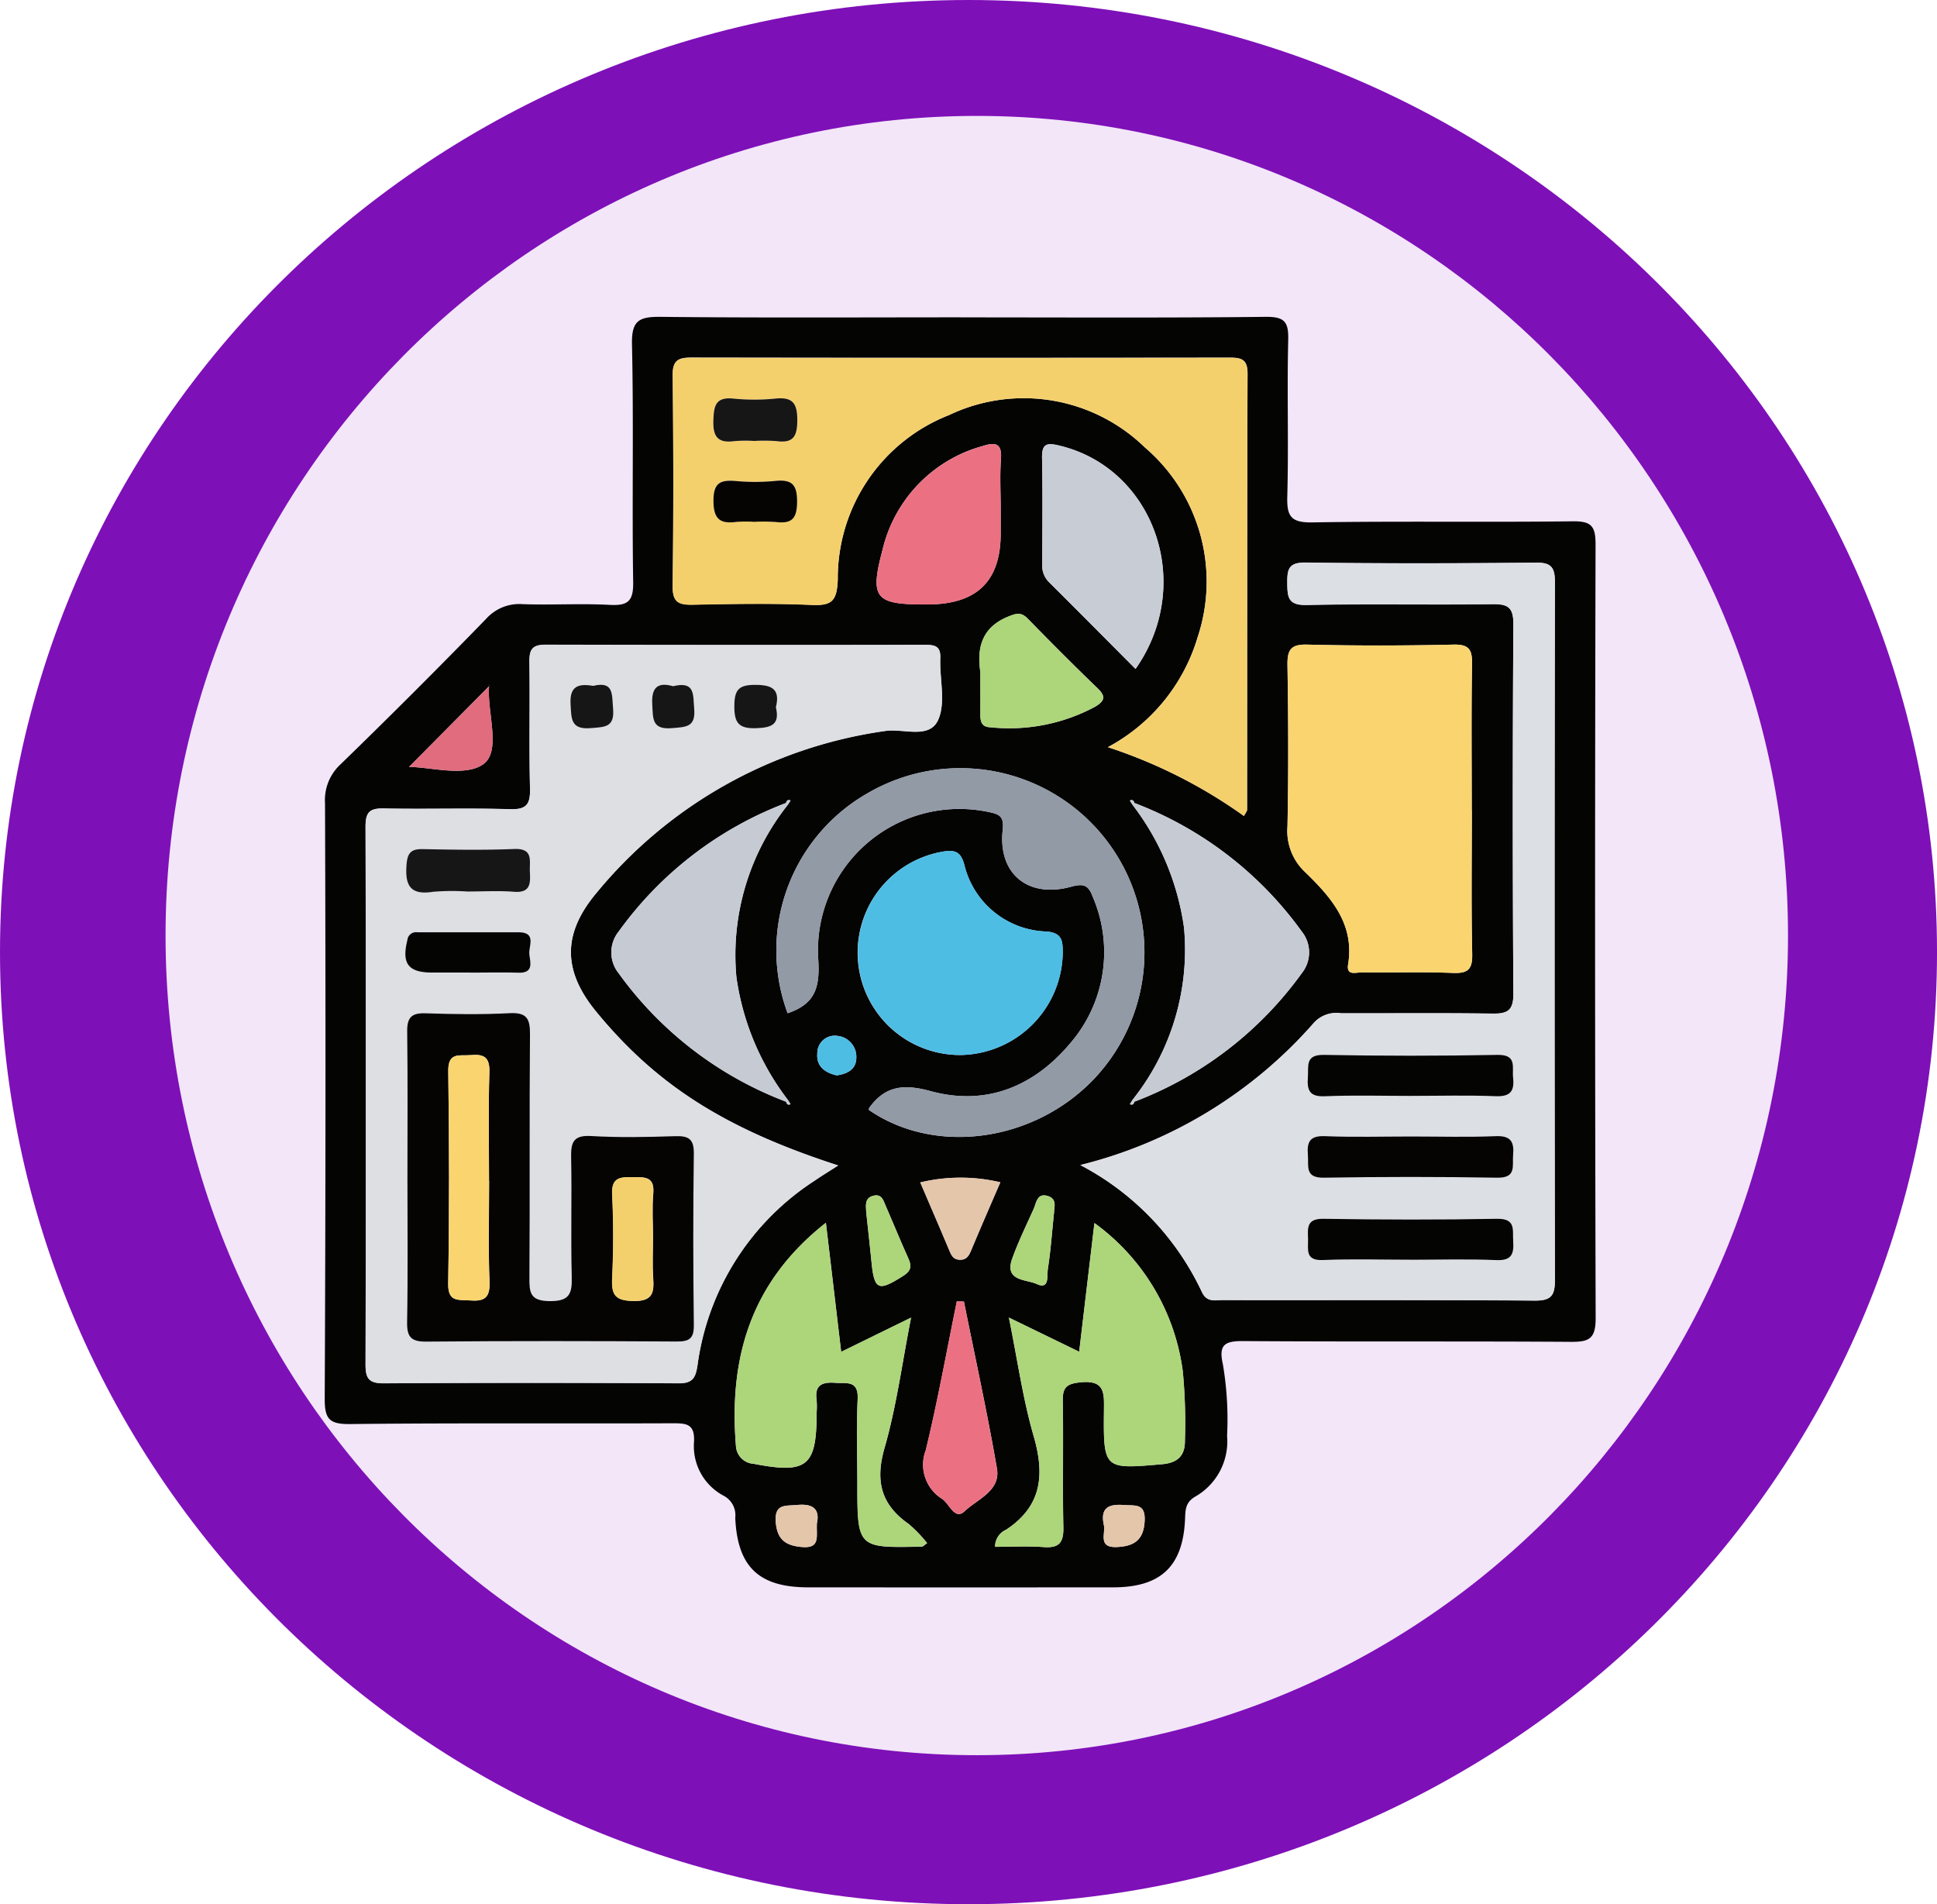 <svg xmlns="http://www.w3.org/2000/svg" xmlns:xlink="http://www.w3.org/1999/xlink" width="116.999" height="115" viewBox="0 0 116.999 115">
  <defs>
    <clipPath id="clip-path">
      <rect id="Rectángulo_381081" data-name="Rectángulo 381081" width="76.764" height="76.732" transform="translate(0 0)" fill="none"/>
    </clipPath>
  </defs>
  <g id="Grupo_1083382" data-name="Grupo 1083382" transform="translate(-742 -1036.392)">
    <g id="Grupo_1071419" data-name="Grupo 1071419" transform="translate(316.563 -6462.078)">
      <g id="Grupo_1015374" data-name="Grupo 1015374" transform="translate(425.927 7498.205)">
        <g id="Grupo_1015448" data-name="Grupo 1015448" transform="translate(0 0)">
          <g id="Grupo_1014855" data-name="Grupo 1014855" transform="translate(0 0)">
            <path id="Unión_12" data-name="Unión 12" d="M58.5,0C90.809,0,117,25.744,117,57.5S90.809,115,58.5,115,0,89.256,0,57.5,26.192,0,58.5,0Z" transform="translate(-0.49 0.265)" fill="#7e10b8"/>
            <path id="Trazado_608395" data-name="Trazado 608395" d="M49,0C76.062,0,98,22.162,98,49.5S76.062,99,49,99,0,76.838,0,49.5,21.938,0,49,0Z" transform="translate(9.51 7.265)" fill="#f2e6f8"/>
          </g>
        </g>
      </g>
    </g>
    <g id="Grupo_1083043" data-name="Grupo 1083043" transform="translate(761.618 1055.527)">
      <g id="Grupo_1083042" data-name="Grupo 1083042" clip-path="url(#clip-path)">
        <path id="Trazado_842246" data-name="Trazado 842246" d="M38.407.032C44.548.032,50.69.068,56.831,0c1.155-.013,1.389.313,1.362,1.4-.077,3.144.03,6.292-.056,9.435-.033,1.194.2,1.6,1.506,1.579,5.241-.087,10.485,0,15.727-.066,1.138-.015,1.389.292,1.387,1.4q-.06,23.367.006,46.734c0,1.26-.422,1.427-1.512,1.42-6.59-.044-13.181,0-19.772-.047-1.122-.008-1.5.22-1.234,1.394A19.845,19.845,0,0,1,54.5,67.58,3.836,3.836,0,0,1,52.6,71.235c-.619.351-.614.8-.638,1.361-.12,2.856-1.457,4.129-4.332,4.132q-9.211.008-18.424,0c-2.981,0-4.28-1.228-4.413-4.2A1.326,1.326,0,0,0,24.1,71.2a3.384,3.384,0,0,1-1.8-3.234c.066-1.116-.452-1.149-1.3-1.146-6.491.025-12.982-.025-19.472.047-1.253.014-1.538-.3-1.532-1.539Q.078,47.357.014,29.383a2.937,2.937,0,0,1,.933-2.354Q5.408,22.7,9.741,18.243a2.69,2.69,0,0,1,2.223-.891c1.746.06,3.5-.05,5.241.043,1.087.057,1.44-.2,1.422-1.368-.075-4.792.035-9.588-.072-14.378C18.523.21,19-.011,20.282,0c6.041.065,12.083.029,18.125.029M48.9,29.359c-.038-.149-.117-.22-.273-.146.055.086.11.173.166.259A15.8,15.8,0,0,1,51.9,36.893,14.535,14.535,0,0,1,48.79,47.287l-.162.26c.155.074.233,0,.269-.146a22.134,22.134,0,0,0,10.114-7.762,2.01,2.01,0,0,0,0-2.517A22.132,22.132,0,0,0,48.9,29.359m-21.038,0a22.127,22.127,0,0,0-10.113,7.766,2.012,2.012,0,0,0,0,2.517A22.122,22.122,0,0,0,27.865,47.4c.035.149.112.22.268.147-.054-.086-.109-.172-.164-.258a15.806,15.806,0,0,1-3.108-7.423,14.578,14.578,0,0,1,3.106-10.4l.167-.257c-.156-.074-.235,0-.273.144m3.152,21.895c-6.854-2.215-11-4.874-14.629-9.3-2.018-2.46-2.034-4.7.008-7.143a27.534,27.534,0,0,1,17.458-9.8c1.1-.172,2.686.528,3.211-.7.451-1.058.065-2.458.115-3.7.029-.72-.326-.8-.907-.8q-11.46.018-22.919-.009c-.815,0-1,.277-.992,1.037.04,2.546-.025,5.094.036,7.639.022.94-.184,1.291-1.208,1.259-2.544-.079-5.093.008-7.639-.045-.859-.018-1.089.252-1.087,1.1q.039,16.251,0,32.5c0,.836.221,1.119,1.087,1.114q8.913-.051,17.826,0c.889.006,1.031-.374,1.144-1.135a15.783,15.783,0,0,1,7.1-11.122c.4-.271.811-.521,1.394-.9m14.628-.02a16.615,16.615,0,0,1,7.332,7.651c.3.657.785.5,1.245.5,6.29.011,12.579-.017,18.869.032,1.025.008,1.218-.334,1.216-1.273q-.041-21.041,0-42.08c0-.882-.175-1.222-1.139-1.212-4.642.048-9.285.055-13.926-.005-1.028-.013-1.108.412-1.1,1.236.008.851.044,1.347,1.166,1.323,3.742-.08,7.487,0,11.23-.051.947-.013,1.265.207,1.259,1.218q-.067,11.156,0,22.312c.007,1.051-.385,1.214-1.294,1.2-3.044-.045-6.089-.011-9.134-.022a1.835,1.835,0,0,0-1.6.557,27.559,27.559,0,0,1-14.123,8.611m9.883-21.083c.109-.208.186-.286.186-.365.008-8.785,0-17.57.029-26.355,0-.863-.385-.957-1.087-.956q-16.248.021-32.5-.005c-.805,0-1.144.168-1.135,1.065.043,4.242.05,8.486-.005,12.728-.012.988.363,1.147,1.223,1.13,2.395-.049,4.8-.093,7.186.014,1.237.055,1.512-.271,1.565-1.528A10.583,10.583,0,0,1,37.7,5.935,10.49,10.49,0,0,1,49.537,7.888a10.653,10.653,0,0,1,3.187,11.449A11.137,11.137,0,0,1,47.3,25.988a30.293,30.293,0,0,1,8.228,4.161M69.28,29.8c0-2.939-.031-5.878.018-8.816.015-.876-.165-1.212-1.133-1.189-2.937.068-5.878.073-8.815,0-1.033-.026-1.218.342-1.2,1.27.051,3.237.062,6.475,0,9.711a3.394,3.394,0,0,0,1.068,2.76c1.546,1.5,2.994,3.117,2.594,5.568-.115.709.477.483.805.487,1.843.021,3.688-.041,5.528.032.921.037,1.185-.225,1.164-1.155-.062-2.888-.022-5.778-.022-8.666M27.957,42.056c1.727-.581,1.963-1.632,1.84-3.375A8.545,8.545,0,0,1,40.032,29.89c.674.141,1.014.227.916,1.1-.294,2.634,1.516,4.138,4.113,3.431.742-.2,1.053-.139,1.323.6a8.42,8.42,0,0,1-1.363,8.856c-2.193,2.61-5.08,3.8-8.422,2.886-1.625-.442-2.751-.334-3.718,1.016-.02.029-.012.078-.017.118,4.02,2.77,10.005,1.933,13.63-1.905a11.121,11.121,0,0,0-13.7-17.225,10.925,10.925,0,0,0-4.838,13.292m10.407,2.521a6.268,6.268,0,0,0,6.209-6.183c-.006-.653,0-1.2-.987-1.275a5.268,5.268,0,0,1-4.963-4.053c-.209-.717-.5-.9-1.263-.776a6.185,6.185,0,0,0,1,12.287m2.124,29.7c.984,0,1.967-.055,2.941.016.926.068,1.2-.267,1.185-1.184-.055-2.544.011-5.091-.035-7.635-.015-.833.235-1.048,1.08-1.131,1.484-.147,1.416.672,1.407,1.7-.034,3.573-.013,3.555,3.531,3.244.931-.082,1.369-.527,1.359-1.42a32.938,32.938,0,0,0-.128-4.185,13.163,13.163,0,0,0-5.337-8.957c-.319,2.69-.61,5.15-.921,7.772l-4.247-2.066c.527,2.595.849,4.926,1.5,7.162.673,2.331.5,4.223-1.664,5.651a1.109,1.109,0,0,0-.667,1.031M30.265,54.714c-4.589,3.612-5.86,8.218-5.43,13.489A1.136,1.136,0,0,0,25.9,69.269c3.242.623,3.81.167,3.811-3.1a5.042,5.042,0,0,0,0-.748c-.137-.917.341-1.1,1.129-1.042.679.05,1.407-.174,1.352.987-.081,1.693-.02,3.393-.02,5.09,0,3.9,0,3.9,3.893,3.814.074,0,.145-.091.321-.21A8.348,8.348,0,0,0,35.267,72.9c-1.678-1.177-2.029-2.6-1.453-4.6.718-2.5,1.055-5.1,1.6-7.861-1.511.739-2.793,1.367-4.222,2.068-.312-2.638-.6-5.1-.923-7.793M48.971,21.263c3.607-5.13,1.124-12.1-4.575-13.481-.759-.184-1.091-.158-1.072.744.043,2.142.017,4.285.011,6.428a1.391,1.391,0,0,0,.412,1.072c1.727,1.717,3.442,3.447,5.224,5.237m-8.145-9.678c0-1-.058-2,.016-2.987s-.351-1.038-1.127-.791a8.535,8.535,0,0,0-6.026,6.261c-.778,2.929-.446,3.3,2.556,3.3h.15c2.99,0,4.431-1.4,4.431-4.293V11.585M39.6,21.5c0,1.07.006,1.766,0,2.462-.005.429.032.805.6.824a10.955,10.955,0,0,0,6.336-1.243c.561-.341.668-.606.15-1.106-1.432-1.38-2.834-2.79-4.226-4.212-.378-.386-.65-.333-1.141-.138-1.837.731-1.892,2.189-1.713,3.413m-1,37.968-.428-.009c-.615,3-1.156,6.017-1.877,8.99a2.431,2.431,0,0,0,.991,2.939c.441.3.759,1.314,1.361.741.77-.731,2.181-1.225,1.947-2.58-.582-3.375-1.319-6.722-1.994-10.081M9.923,22.307,5.087,27.182c1.278,0,3.422.627,4.5-.177s.217-3.069.331-4.689c.007-.093-.032-.19,0-.009M35.967,52.273c.6,1.4,1.185,2.754,1.759,4.118.121.289.237.536.607.554.441.022.579-.257.724-.6.562-1.35,1.15-2.69,1.747-4.077a10.442,10.442,0,0,0-4.837.009M32.7,54.028c.1.991.219,1.981.314,2.973.171,1.792.407,1.882,1.926.915.528-.336.5-.63.288-1.1-.469-1.044-.9-2.1-1.359-3.154-.134-.309-.231-.7-.713-.589-.545.123-.473.554-.456.953m11.348.075c-.015-.278.225-.821-.376-1.006-.652-.2-.687.4-.856.781-.448,1-.933,1.985-1.3,3.014-.485,1.367.882,1.233,1.483,1.518.8.376.614-.53.673-.9.173-1.08.246-2.177.374-3.408M29.724,72.852c.168-.782-.166-1.2-1.191-1.1-.7.068-1.379-.093-1.294,1.029.082,1.084.622,1.437,1.61,1.513,1.116.086.826-.68.875-1.443m17.339.142c.1.51-.376,1.357.793,1.3,1.071-.052,1.62-.455,1.667-1.608.042-1.057-.6-.877-1.241-.928-.923-.074-1.466.15-1.219,1.235M30.92,45.809c.626-.085,1.188-.357,1.185-1.067a1.269,1.269,0,0,0-1.16-1.32,1.052,1.052,0,0,0-1.195,1.062c-.066.766.438,1.158,1.17,1.325" fill="#040403"/>
        <path id="Trazado_842247" data-name="Trazado 842247" d="M31.013,51.252c-.583.374-1,.624-1.393.9a15.786,15.786,0,0,0-7.1,11.122c-.113.761-.255,1.141-1.144,1.135q-8.912-.054-17.825,0c-.866,0-1.089-.278-1.087-1.114q.036-16.253,0-32.5c0-.846.227-1.116,1.087-1.1,2.545.053,5.094-.034,7.638.045,1.025.032,1.231-.319,1.209-1.259-.061-2.545,0-5.093-.036-7.639-.012-.76.177-1.04.992-1.037q11.458.043,22.918.009c.582,0,.937.076.908.8-.05,1.246.336,2.647-.115,3.7-.526,1.232-2.114.532-3.211.7a27.537,27.537,0,0,0-17.459,9.8c-2.041,2.446-2.026,4.683-.008,7.143,3.63,4.424,7.775,7.084,14.629,9.3m-26.021.76c0,2.9.033,5.792-.02,8.687-.016.906.225,1.2,1.165,1.189,5.043-.046,10.086-.036,15.129-.006.771,0,1.031-.2,1.022-1q-.06-5.167,0-10.336c.012-.879-.3-1.091-1.115-1.065-1.7.055-3.4.088-5.091-.009-1.068-.062-1.225.381-1.206,1.293.051,2.4-.025,4.794.037,7.189.027,1.017-.1,1.5-1.336,1.489-1.2-.011-1.226-.534-1.22-1.444.032-4.893-.007-9.786.034-14.679.008-.941-.2-1.321-1.225-1.268-1.693.088-3.4.065-5.091.008-.863-.03-1.111.279-1.1,1.114.04,2.946.015,5.892.015,8.838M8.606,34.706c.942,0,1.89-.059,2.826.016,1.014.081,1-.523.961-1.213-.033-.657.231-1.42-.953-1.371-1.832.075-3.671.043-5.5.007-.684-.013-.936.185-1,.908-.1,1.232.175,1.893,1.586,1.672a13.493,13.493,0,0,1,2.081-.019m.119,4.89c.994,0,1.988-.02,2.981.006.966.026.674-.693.643-1.146-.033-.479.435-1.3-.645-1.293-2.037.007-4.074,0-6.11,0a.521.521,0,0,0-.609.467c-.349,1.419.043,1.962,1.5,1.964q1.118,0,2.235,0M27.248,23.579c.262-1.071-.2-1.352-1.245-1.355-.985,0-1.258.285-1.264,1.257-.007,1.009.229,1.4,1.315,1.362.951-.031,1.438-.23,1.194-1.264M16.214,22.286c-.891-.148-1.438,0-1.372,1.11.052.875,0,1.549,1.23,1.441.825-.073,1.442-.033,1.34-1.171-.077-.842.068-1.689-1.2-1.38m4.827.02c-.878-.248-1.322.017-1.26,1.091.05.852-.046,1.553,1.2,1.441.826-.075,1.438-.045,1.334-1.171-.077-.831.079-1.689-1.272-1.361" fill="#dddfe3"/>
        <path id="Trazado_842248" data-name="Trazado 842248" d="M45.641,51.232a27.551,27.551,0,0,0,14.124-8.611,1.833,1.833,0,0,1,1.6-.556c3.045.01,6.091-.024,9.135.022.909.013,1.3-.15,1.294-1.2q-.07-11.157,0-22.313c.006-1.011-.312-1.23-1.259-1.218-3.743.051-7.488-.029-11.23.051-1.123.024-1.159-.471-1.166-1.322-.007-.825.072-1.249,1.1-1.236,4.641.059,9.284.052,13.926,0,.964-.01,1.14.331,1.139,1.212q-.039,21.04,0,42.08c0,.94-.191,1.281-1.217,1.273-6.289-.049-12.579-.021-18.868-.031-.46,0-.942.153-1.245-.5a16.615,16.615,0,0,0-7.333-7.652m19.888,5.71c1.746,0,3.494-.054,5.236.021.947.04,1.064-.4,1.014-1.154-.044-.678.177-1.363-.983-1.341-3.491.067-6.984.059-10.475,0-1.044-.017-.947.571-.932,1.236.015.629-.181,1.3.9,1.255,1.742-.076,3.491-.021,5.237-.02m.116-7.444c-1.744,0-3.491.05-5.233-.02-.925-.037-1.094.361-1.03,1.145.055.668-.206,1.385.969,1.364q5.232-.093,10.467,0c1.18.02.9-.717.959-1.372.071-.793-.136-1.174-1.048-1.136-1.692.07-3.389.02-5.084.02m-.006-2.449c1.695,0,3.393-.048,5.085.02.892.035,1.14-.308,1.052-1.119-.069-.641.252-1.4-.945-1.376q-5.235.091-10.471,0c-1.168-.022-.928.674-.979,1.35-.058.778.089,1.187,1.023,1.148,1.742-.073,3.49-.021,5.235-.021" fill="#dcdfe3"/>
        <path id="Trazado_842249" data-name="Trazado 842249" d="M55.524,30.149A30.321,30.321,0,0,0,47.3,25.988a11.134,11.134,0,0,0,5.428-6.651A10.653,10.653,0,0,0,49.537,7.888,10.49,10.49,0,0,0,37.7,5.935a10.584,10.584,0,0,0-6.714,9.943c-.053,1.256-.328,1.582-1.565,1.527-2.391-.107-4.791-.063-7.186-.014-.859.017-1.235-.142-1.222-1.13.054-4.242.047-8.486,0-12.728-.009-.9.33-1.066,1.135-1.064q16.249.031,32.5,0c.7,0,1.09.093,1.087.956-.029,8.785-.021,17.57-.029,26.356,0,.078-.077.156-.186.364M25.942,7.495a10.208,10.208,0,0,1,1.344.01c.988.133,1.248-.26,1.253-1.236.006-1.026-.253-1.443-1.323-1.333a12.662,12.662,0,0,1-2.538,0c-1.085-.107-1.179.45-1.208,1.331-.032.993.294,1.374,1.278,1.237a8.8,8.8,0,0,1,1.194-.009M25.9,12.377a11.363,11.363,0,0,1,1.344.009c.932.113,1.274-.17,1.284-1.195.011-1.08-.322-1.393-1.348-1.283a12.785,12.785,0,0,1-2.388,0c-.91-.073-1.314.131-1.315,1.187,0,1.087.372,1.421,1.378,1.285a7.914,7.914,0,0,1,1.045-.007" fill="#f4d06d"/>
        <path id="Trazado_842250" data-name="Trazado 842250" d="M69.28,29.8c0,2.889-.039,5.778.023,8.666.02.93-.244,1.192-1.165,1.156-1.84-.074-3.685-.012-5.528-.033-.327,0-.92.223-.8-.487.4-2.45-1.049-4.063-2.594-5.567a3.4,3.4,0,0,1-1.069-2.76c.065-3.236.055-6.475,0-9.712-.015-.928.171-1.3,1.2-1.269,2.936.074,5.877.069,8.814,0,.969-.023,1.149.314,1.134,1.19-.05,2.937-.019,5.876-.019,8.815" fill="#fad56f"/>
        <path id="Trazado_842251" data-name="Trazado 842251" d="M27.958,42.056a10.923,10.923,0,0,1,4.837-13.292,11.121,11.121,0,0,1,13.7,17.225c-3.625,3.838-9.61,4.675-13.63,1.905.005-.04,0-.089.018-.118.966-1.35,2.092-1.458,3.717-1.016,3.342.91,6.229-.276,8.422-2.886a8.418,8.418,0,0,0,1.363-8.856c-.27-.735-.58-.8-1.322-.6-2.6.707-4.408-.8-4.114-3.431.1-.874-.242-.96-.916-1.1A8.545,8.545,0,0,0,29.8,38.681c.123,1.743-.113,2.793-1.839,3.375" fill="#919aa5"/>
        <path id="Trazado_842252" data-name="Trazado 842252" d="M38.365,44.578a6.186,6.186,0,0,1-1-12.288c.762-.126,1.053.06,1.263.777a5.265,5.265,0,0,0,4.963,4.052c.991.08.981.622.987,1.275a6.269,6.269,0,0,1-6.209,6.184" fill="#4dbde4"/>
        <path id="Trazado_842253" data-name="Trazado 842253" d="M40.488,74.281a1.113,1.113,0,0,1,.667-1.032c2.165-1.428,2.338-3.319,1.664-5.65-.647-2.236-.969-4.567-1.495-7.162L45.57,62.5c.311-2.622.6-5.083.921-7.772a13.159,13.159,0,0,1,5.337,8.957,32.749,32.749,0,0,1,.128,4.185c.011.893-.427,1.338-1.358,1.42-3.544.31-3.566.328-3.532-3.245.01-1.03.077-1.848-1.407-1.7-.844.084-1.1.3-1.08,1.131.046,2.545-.019,5.091.036,7.635.019.918-.259,1.252-1.186,1.185-.974-.071-1.957-.016-2.941-.016" fill="#add57a"/>
        <path id="Trazado_842254" data-name="Trazado 842254" d="M30.266,54.714c.319,2.7.611,5.155.923,7.793l4.221-2.068c-.54,2.757-.877,5.364-1.6,7.861-.575,2-.224,3.426,1.454,4.6a8.284,8.284,0,0,1,1.113,1.151c-.176.119-.248.209-.321.211-3.893.086-3.893.085-3.893-3.815,0-1.7-.061-3.4.02-5.089.055-1.162-.673-.938-1.353-.987-.787-.058-1.265.124-1.128,1.041a5.182,5.182,0,0,1,.005.748c0,3.273-.569,3.728-3.811,3.1A1.134,1.134,0,0,1,24.836,68.2c-.43-5.271.841-9.878,5.43-13.49" fill="#add57a"/>
        <path id="Trazado_842255" data-name="Trazado 842255" d="M27.865,47.4A22.121,22.121,0,0,1,17.75,39.64a2.011,2.011,0,0,1,0-2.517,22.116,22.116,0,0,1,10.112-7.765l.108.113a14.573,14.573,0,0,0-3.108,10.4A15.808,15.808,0,0,0,27.97,47.29l-.1.111" fill="#c6cbd3"/>
        <path id="Trazado_842256" data-name="Trazado 842256" d="M48.79,47.286A14.534,14.534,0,0,0,51.9,36.893a15.8,15.8,0,0,0-3.108-7.421l.108-.113a22.145,22.145,0,0,1,10.113,7.763,2.012,2.012,0,0,1,0,2.518A22.139,22.139,0,0,1,48.9,47.4l-.108-.116" fill="#c6cbd3"/>
        <path id="Trazado_842257" data-name="Trazado 842257" d="M48.972,21.263c-1.783-1.79-3.5-3.52-5.225-5.237a1.4,1.4,0,0,1-.412-1.072c.007-2.142.033-4.285-.011-6.427-.018-.9.313-.929,1.073-.745,5.7,1.381,8.181,8.352,4.575,13.481" fill="#c8cdd5"/>
        <path id="Trazado_842258" data-name="Trazado 842258" d="M40.826,11.585v1.494c0,2.9-1.441,4.292-4.431,4.293h-.15c-3,0-3.334-.375-2.556-3.3a8.537,8.537,0,0,1,6.026-6.261c.776-.246,1.2-.21,1.127.791s-.016,1.991-.016,2.987" fill="#eb7182"/>
        <path id="Trazado_842259" data-name="Trazado 842259" d="M39.6,21.5c-.179-1.225-.125-2.682,1.712-3.413.492-.2.764-.248,1.142.138,1.391,1.421,2.794,2.832,4.226,4.212.518.5.411.764-.15,1.106a10.956,10.956,0,0,1-6.336,1.243c-.564-.019-.6-.4-.6-.824.008-.7,0-1.392,0-2.462" fill="#add57a"/>
        <path id="Trazado_842260" data-name="Trazado 842260" d="M38.6,59.467c.675,3.358,1.413,6.706,1.995,10.08.233,1.355-1.178,1.85-1.947,2.581-.6.573-.92-.443-1.362-.742a2.43,2.43,0,0,1-.991-2.938c.721-2.974,1.263-5.991,1.877-8.991l.428.01" fill="#eb7182"/>
        <path id="Trazado_842261" data-name="Trazado 842261" d="M9.923,22.308c-.034-.181.005-.085,0,.008-.114,1.621.741,3.893-.331,4.69s-3.224.177-4.5.177l4.836-4.875" fill="#e06c7d"/>
        <path id="Trazado_842262" data-name="Trazado 842262" d="M35.967,52.273a10.442,10.442,0,0,1,4.837-.009c-.6,1.387-1.184,2.727-1.747,4.077-.145.347-.283.626-.724.6-.369-.018-.485-.265-.607-.554-.574-1.364-1.162-2.723-1.759-4.118" fill="#e4c6ab"/>
        <path id="Trazado_842263" data-name="Trazado 842263" d="M32.7,54.028c-.017-.4-.089-.83.457-.953.482-.108.578.28.713.59.457,1.049.889,2.109,1.359,3.153.21.469.24.762-.288,1.1-1.519.968-1.755.877-1.926-.915-.1-.992-.209-1.982-.315-2.973" fill="#add57a"/>
        <path id="Trazado_842264" data-name="Trazado 842264" d="M44.047,54.1c-.127,1.231-.2,2.327-.374,3.408-.059.369.125,1.275-.672.9-.6-.284-1.968-.15-1.483-1.517.365-1.029.849-2.016,1.3-3.015.169-.377.205-.981.857-.78.6.185.361.727.375,1.006" fill="#add57a"/>
        <path id="Trazado_842265" data-name="Trazado 842265" d="M29.724,72.853c-.049.762.242,1.529-.874,1.443-.988-.076-1.529-.43-1.611-1.513-.084-1.122.591-.962,1.3-1.029,1.025-.1,1.358.317,1.19,1.1" fill="#e4c6ab"/>
        <path id="Trazado_842266" data-name="Trazado 842266" d="M47.063,72.994c-.247-1.085.3-1.309,1.219-1.235.64.051,1.284-.129,1.241.928-.047,1.154-.6,1.556-1.667,1.608-1.169.056-.7-.791-.793-1.3" fill="#e4c6ab"/>
        <path id="Trazado_842267" data-name="Trazado 842267" d="M30.92,45.809c-.732-.167-1.236-.559-1.17-1.325a1.052,1.052,0,0,1,1.195-1.062,1.269,1.269,0,0,1,1.16,1.32c0,.71-.559.982-1.185,1.067" fill="#4dbde4"/>
        <path id="Trazado_842268" data-name="Trazado 842268" d="M27.861,29.358c.038-.148.117-.219.273-.144-.056.085-.111.171-.166.257-.035-.038-.071-.075-.107-.113" fill="#c6cbd3"/>
        <path id="Trazado_842269" data-name="Trazado 842269" d="M27.97,47.289l.164.258c-.156.073-.233,0-.269-.147l.1-.111" fill="#c6cbd3"/>
        <path id="Trazado_842270" data-name="Trazado 842270" d="M48.9,47.4c-.037.147-.114.219-.27.145.054-.086.109-.173.162-.26l.108.115" fill="#c6cbd3"/>
        <path id="Trazado_842271" data-name="Trazado 842271" d="M48.792,29.472c-.055-.086-.11-.173-.166-.259.156-.074.236,0,.273.146-.036.037-.072.075-.107.113" fill="#c6cbd3"/>
        <path id="Trazado_842272" data-name="Trazado 842272" d="M4.992,52.012c0-2.946.024-5.892-.015-8.837-.012-.835.236-1.144,1.1-1.115,1.7.058,3.4.081,5.092-.007,1.024-.053,1.233.326,1.225,1.267-.041,4.893,0,9.787-.034,14.68-.006.909.022,1.432,1.22,1.443,1.231.011,1.362-.471,1.336-1.489-.063-2.4.013-4.793-.037-7.189-.02-.912.137-1.355,1.206-1.293,1.692.1,3.4.064,5.091.009.819-.026,1.127.187,1.115,1.066-.047,3.444-.042,6.89,0,10.335.01.8-.25,1.005-1.021,1-5.043-.03-10.086-.039-15.129.006C5.2,61.9,4.956,61.6,4.972,60.7c.053-2.9.02-5.792.02-8.688m4.929.159c0-2.188-.045-4.378.022-6.564.028-.922-.354-1.09-1.134-1.021-.659.058-1.366-.21-1.35.964.06,4.276.067,8.555-.005,12.831-.019,1.138.6.965,1.3,1.019.861.066,1.236-.126,1.2-1.112-.084-2.036-.026-4.078-.026-6.117m9.9,3.454c0-.9-.062-1.8.016-2.684.088-1-.477-.988-1.189-.987-.752,0-1.348-.038-1.293,1.048.085,1.686.081,3.383,0,5.07-.048,1,.189,1.342,1.276,1.364,1.2.025,1.261-.527,1.2-1.425-.053-.792-.011-1.59-.011-2.386" fill="#050403"/>
        <path id="Trazado_842273" data-name="Trazado 842273" d="M8.606,34.706a13.62,13.62,0,0,0-2.081.018c-1.411.222-1.687-.44-1.585-1.671.06-.723.311-.921.995-.908,1.835.036,3.673.068,5.5-.008,1.184-.049.92.715.953,1.372.035.69.053,1.294-.96,1.213-.937-.075-1.884-.016-2.827-.016" fill="#161617"/>
        <path id="Trazado_842274" data-name="Trazado 842274" d="M8.725,39.6q-1.118,0-2.236,0c-1.461,0-1.853-.545-1.5-1.964a.522.522,0,0,1,.609-.467c2.037,0,4.074,0,6.111,0,1.08,0,.612.814.644,1.293.031.453.323,1.172-.642,1.146-.993-.026-1.987-.006-2.981-.005" fill="#040403"/>
        <path id="Trazado_842275" data-name="Trazado 842275" d="M27.248,23.579c.243,1.034-.244,1.233-1.195,1.264-1.085.036-1.322-.352-1.315-1.362.007-.972.28-1.259,1.265-1.256,1.047,0,1.507.283,1.245,1.354" fill="#161617"/>
        <path id="Trazado_842276" data-name="Trazado 842276" d="M16.214,22.286c1.265-.308,1.121.538,1.2,1.38.1,1.138-.515,1.1-1.339,1.171-1.227.108-1.178-.566-1.23-1.441-.066-1.111.481-1.258,1.372-1.11" fill="#161617"/>
        <path id="Trazado_842277" data-name="Trazado 842277" d="M21.041,22.306c1.351-.328,1.195.53,1.272,1.361.1,1.126-.508,1.1-1.334,1.171-1.244.112-1.148-.589-1.2-1.441-.062-1.074.382-1.339,1.26-1.091" fill="#161617"/>
        <path id="Trazado_842278" data-name="Trazado 842278" d="M65.528,56.941c-1.746,0-3.494-.055-5.237.02-1.083.047-.887-.625-.9-1.255-.016-.665-.113-1.252.931-1.235,3.491.056,6.985.064,10.475,0,1.16-.023.94.662.984,1.341.049.758-.068,1.194-1.014,1.153-1.743-.074-3.491-.021-5.237-.021" fill="#040403"/>
        <path id="Trazado_842279" data-name="Trazado 842279" d="M65.645,49.5c1.695,0,3.392.05,5.084-.02.911-.038,1.119.343,1.048,1.136-.058.655.221,1.392-.959,1.372q-5.232-.09-10.467,0c-1.175.021-.914-.7-.969-1.363-.064-.784.1-1.183,1.03-1.145,1.742.07,3.488.02,5.233.02" fill="#050403"/>
        <path id="Trazado_842280" data-name="Trazado 842280" d="M65.639,47.049c-1.745,0-3.493-.052-5.235.021-.934.039-1.081-.37-1.023-1.148.051-.675-.189-1.372.979-1.35q5.233.1,10.471,0c1.2-.021.876.735.945,1.376.088.811-.16,1.154-1.052,1.119-1.692-.068-3.39-.02-5.085-.02" fill="#040403"/>
        <path id="Trazado_842281" data-name="Trazado 842281" d="M25.942,7.495a8.642,8.642,0,0,0-1.194.009c-.984.137-1.31-.245-1.277-1.237.028-.881.123-1.439,1.207-1.331a12.662,12.662,0,0,0,2.538,0c1.07-.11,1.329.306,1.324,1.333-.005.976-.266,1.369-1.254,1.236a10.208,10.208,0,0,0-1.344-.01" fill="#161617"/>
        <path id="Trazado_842282" data-name="Trazado 842282" d="M25.9,12.377a7.914,7.914,0,0,0-1.045.007c-1.006.136-1.379-.2-1.378-1.285,0-1.056.4-1.26,1.315-1.187a12.785,12.785,0,0,0,2.388,0c1.026-.11,1.359.2,1.348,1.283-.01,1.025-.352,1.308-1.284,1.195a11.363,11.363,0,0,0-1.344-.009" fill="#050403"/>
        <path id="Trazado_842283" data-name="Trazado 842283" d="M9.922,52.171c0,2.039-.059,4.081.024,6.116.042.987-.333,1.179-1.194,1.113-.7-.054-1.316.119-1.3-1.019.072-4.276.065-8.555.005-12.831-.016-1.174.69-.906,1.348-.964.781-.069,1.163.1,1.135,1.021-.066,2.186-.021,4.376-.021,6.564" fill="#fad56f"/>
        <path id="Trazado_842284" data-name="Trazado 842284" d="M19.817,55.625c0,.8-.042,1.594.011,2.386.06.9,0,1.45-1.2,1.425-1.087-.022-1.324-.36-1.276-1.364.081-1.687.085-3.384,0-5.07-.055-1.086.541-1.047,1.292-1.048.713,0,1.278-.008,1.19.987-.078.888-.016,1.789-.016,2.684" fill="#f4d06d"/>
      </g>
    </g>
  </g>
</svg>

